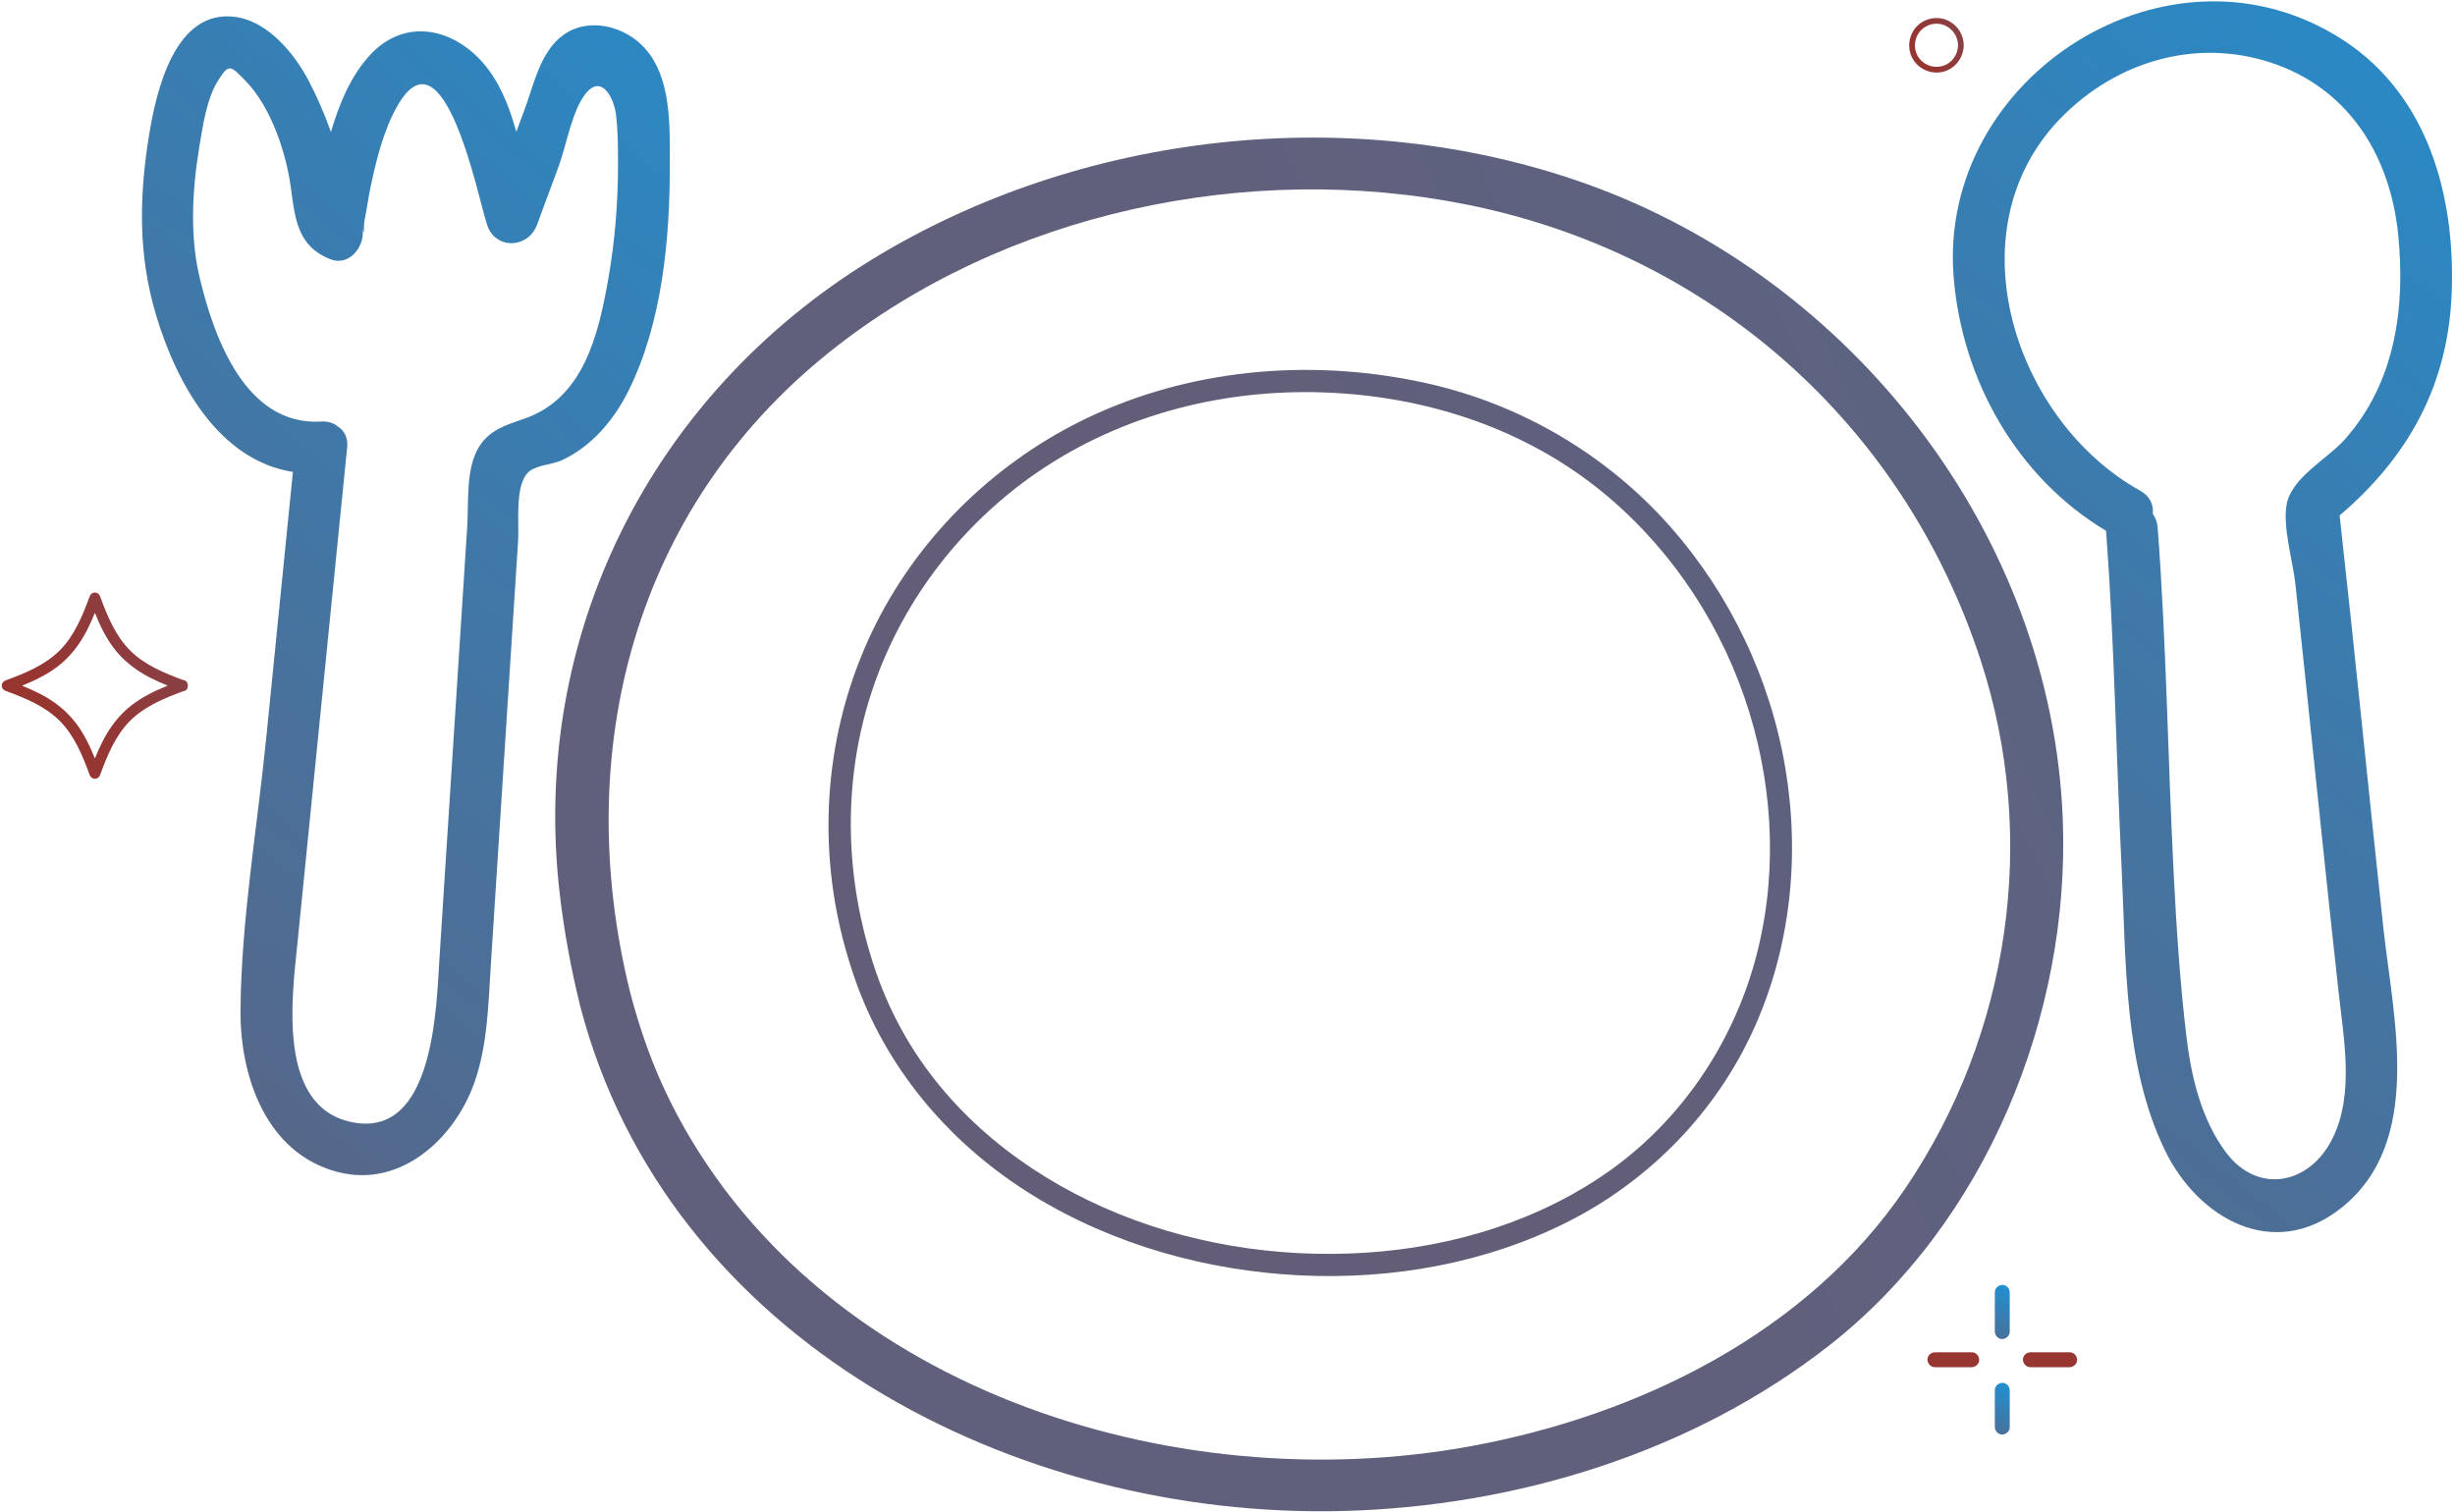 <?xml version="1.0" encoding="UTF-8"?>
<svg width="690px" height="425px" viewBox="0 0 690 425" version="1.1" xmlns="http://www.w3.org/2000/svg" xmlns:xlink="http://www.w3.org/1999/xlink">
    <!-- Generator: Sketch 53 (72520) - https://sketchapp.com -->
    <title>Group 2</title>
    <desc>Created with Sketch.</desc>
    <defs>
        <linearGradient x1="154.43%" y1="300.942%" x2="719.438%" y2="0%" id="linearGradient-1">
            <stop stop-color="#973531" offset="0%"></stop>
            <stop stop-color="#1E92D5" offset="100%"></stop>
        </linearGradient>
        <linearGradient x1="154.609%" y1="300.942%" x2="720.585%" y2="0%" id="linearGradient-2">
            <stop stop-color="#973531" offset="0%"></stop>
            <stop stop-color="#1E92D5" offset="100%"></stop>
        </linearGradient>
        <linearGradient x1="58.696%" y1="300.942%" x2="105.748%" y2="0%" id="linearGradient-3">
            <stop stop-color="#973531" offset="0%"></stop>
            <stop stop-color="#1E92D5" offset="100%"></stop>
        </linearGradient>
        <linearGradient x1="57.926%" y1="300.942%" x2="100.809%" y2="0%" id="linearGradient-4">
            <stop stop-color="#973531" offset="0%"></stop>
            <stop stop-color="#1E92D5" offset="100%"></stop>
        </linearGradient>
        <linearGradient x1="154.629%" y1="70.851%" x2="720.712%" y2="45.845%" id="linearGradient-5">
            <stop stop-color="#973531" offset="0%"></stop>
            <stop stop-color="#1E92D5" offset="100%"></stop>
        </linearGradient>
        <linearGradient x1="154.629%" y1="69.007%" x2="720.712%" y2="46.213%" id="linearGradient-6">
            <stop stop-color="#973531" offset="0%"></stop>
            <stop stop-color="#1E92D5" offset="100%"></stop>
        </linearGradient>
        <linearGradient x1="154.629%" y1="258.296%" x2="720.712%" y2="8.497%" id="linearGradient-7">
            <stop stop-color="#60607C" offset="0%"></stop>
            <stop stop-color="#1E92D5" offset="100%"></stop>
        </linearGradient>
        <linearGradient x1="154.629%" y1="272.052%" x2="720.712%" y2="5.756%" id="linearGradient-8">
            <stop stop-color="#635D77" offset="0%"></stop>
            <stop stop-color="#1E92D5" offset="100%"></stop>
        </linearGradient>
        <linearGradient x1="71.704%" y1="300.942%" x2="189.129%" y2="0%" id="linearGradient-9">
            <stop stop-color="#973531" offset="0%"></stop>
            <stop stop-color="#1E92D5" offset="100%"></stop>
        </linearGradient>
        <linearGradient x1="67.204%" y1="300.942%" x2="160.284%" y2="0%" id="linearGradient-10">
            <stop stop-color="#973531" offset="0%"></stop>
            <stop stop-color="#1E92D5" offset="100%"></stop>
        </linearGradient>
    </defs>
    <g id="Page-1" stroke="none" stroke-width="1" fill="none" fill-rule="evenodd">
        <g id="Cooking_doodle_icons_kitchen_utensils_line_food_restaurant_logo" transform="translate(-228, -1306)">
            <g id="Group-2" transform="translate(228.491, 1306.38)">
                <path d="M36.761,197.66 C33.171,200.37 30.468,203.89 28.424,207.88 C27.597,209.49 26.867,211.15 26.184,212.83 C24.78,209.35 23.143,205.94 20.882,202.95 C18.17,199.36 14.649,196.65 10.659,194.61 C9.047,193.78 7.386,193.05 5.707,192.37 C9.191,190.96 12.602,189.33 15.593,187.07 C19.183,184.35 21.886,180.83 23.931,176.84 C24.757,175.23 25.488,173.57 26.171,171.89 C27.575,175.38 29.212,178.79 31.473,181.78 C34.185,185.37 37.706,188.07 41.695,190.12 C43.308,190.94 44.968,191.67 46.649,192.36 C43.164,193.76 39.753,195.4 36.761,197.66 Z M51.025,190.8 C45.684,188.83 40.158,186.56 36.069,182.47 C31.918,178.32 29.636,172.68 27.645,167.27 C27.116,165.83 25.24,165.82 24.71,167.27 C22.719,172.68 20.437,178.32 16.285,182.47 C12.133,186.62 6.498,188.9 1.08,190.89 C-0.359,191.42 -0.361,193.3 1.08,193.83 C6.498,195.82 12.133,198.1 16.285,202.25 C20.437,206.41 22.719,212.04 24.71,217.46 C25.239,218.9 27.115,218.9 27.645,217.46 C29.636,212.04 31.918,206.41 36.069,202.25 C40.158,198.17 45.685,195.89 51.025,193.92 C51.793,193.9 52.275,193.2 52.302,192.46 C52.304,192.43 52.304,192.4 52.304,192.37 C52.304,192.33 52.304,192.3 52.302,192.26 C52.273,191.52 51.792,190.82 51.025,190.8 L51.025,190.8 Z" id="Fill-97" fill="url(#linearGradient-1)"></path>
                <path d="M538.588,9.19 C539.882,7.07 542.463,5.9 544.915,6.39 C547.765,6.97 549.794,9.46 549.833,12.35 C549.799,14.86 548.25,17.2 545.858,18.05 C543.439,18.92 540.707,18.18 539.068,16.2 C537.443,14.23 537.268,11.36 538.588,9.19 Z M545.254,19.88 C548.838,19.2 551.389,15.95 551.437,12.35 C551.394,9.13 549.399,6.26 546.367,5.14 C543.394,4.04 539.89,5 537.879,7.44 C535.827,9.94 535.512,13.55 537.203,16.32 C538.873,19.07 542.109,20.47 545.254,19.88 L545.254,19.88 Z" id="Fill-98" fill="url(#linearGradient-2)"></path>
                <path d="M562.271,388.35 C561.136,388.4 560.176,389.27 560.176,390.44 C560.176,393.89 560.176,397.34 560.176,400.79 C560.176,401.88 561.139,402.93 562.271,402.88 C563.406,402.83 564.366,401.96 564.366,400.79 C564.366,397.34 564.366,393.89 564.366,390.44 C564.366,389.35 563.402,388.3 562.271,388.35" id="Fill-99" fill="url(#linearGradient-3)"></path>
                <path d="M562.271,360.82 C561.136,360.87 560.176,361.74 560.176,362.92 C560.176,366.6 560.176,370.27 560.176,373.95 C560.176,375.04 561.139,376.09 562.271,376.04 C563.406,375.99 564.366,375.12 564.366,373.95 C564.366,370.27 564.366,366.6 564.366,362.92 C564.366,361.82 563.402,360.77 562.271,360.82" id="Fill-100" fill="url(#linearGradient-4)"></path>
                <path d="M553.679,379.76 C550.232,379.76 546.784,379.76 543.337,379.76 C542.241,379.76 541.191,380.72 541.242,381.85 C541.293,382.99 542.162,383.95 543.337,383.95 C546.784,383.95 550.232,383.95 553.679,383.95 C554.775,383.95 555.825,382.98 555.774,381.85 C555.723,380.72 554.854,379.76 553.679,379.76" id="Fill-101" fill="url(#linearGradient-5)"></path>
                <path d="M581.205,379.76 C577.528,379.76 573.851,379.76 570.174,379.76 C569.078,379.76 568.028,380.72 568.079,381.85 C568.13,382.99 569,383.95 570.174,383.95 C573.851,383.95 577.528,383.95 581.205,383.95 C582.301,383.95 583.35,382.98 583.3,381.85 C583.249,380.72 582.379,379.76 581.205,379.76" id="Fill-102" fill="url(#linearGradient-6)"></path>
                <path d="M535.046,333.64 C507.542,374.29 460.222,397.46 412.954,406.15 C328.908,421.61 228.191,389.68 188.02,309.51 C183.035,299.56 179.351,289.12 176.56,278.36 C159.977,211.06 177.594,142.6 232.706,98.53 C281.858,59.22 350.538,44.82 411.834,57.14 C480.276,70.91 534.388,118.62 556.15,185.09 C572.488,234.98 564.517,290.09 535.046,333.64 Z M579.272,229.97 C576.181,149.66 519.947,77.85 445.207,51.25 C380.087,28.08 303.441,36.49 244.571,72.57 C182.471,110.63 148.34,178.37 156.844,251.03 C158.076,261.55 159.989,271.94 162.524,282.23 C186.979,376.52 284.892,426.82 377.219,424.37 C425.721,423.08 475.365,407.89 513.805,377.7 C557.644,343.26 581.395,285.15 579.272,229.97 L579.272,229.97 Z" id="Fill-103" fill="url(#linearGradient-7)"></path>
                <path d="M492.646,270.16 C486.144,293.39 471.964,314.36 452.301,328.45 C432.339,342.75 407.997,350.15 383.635,351.75 C358.537,353.4 332.755,349.29 309.712,339.07 C287.144,329.07 267.067,313.15 254.423,291.73 C251.33,286.49 248.701,280.99 246.576,275.29 C236.873,248.81 235.774,219.86 244.856,193.05 C253.44,167.7 270.76,145.67 293.107,131.02 C317.854,114.79 347.552,108.13 376.931,110.22 C404.278,112.16 430.695,121.56 451.7,139.45 C470.29,155.29 483.965,176.48 491.152,199.79 C498.161,222.53 499.08,247.18 492.646,270.16 Z M468.957,147.67 C451.085,127.43 426.95,113.26 400.608,107.38 C369.775,100.5 336.849,102.85 307.918,115.81 C282.18,127.34 260.404,147.38 247.105,172.28 C233.569,197.63 229.285,227.03 234.551,255.24 C235.931,262.63 237.973,269.88 240.561,276.95 C249.787,301.71 267.552,321.97 289.969,335.75 C312.413,349.55 338.671,356.85 364.899,358.14 C390.77,359.41 417.301,354.72 440.475,342.92 C463.278,331.3 481.84,312.23 492.416,288.88 C502.813,265.93 505.452,240.22 501.281,215.46 C497.069,190.45 485.746,166.68 468.957,147.67 L468.957,147.67 Z" id="Fill-104" fill="url(#linearGradient-8)"></path>
                <path d="M146.932,117.3 C142.007,119.01 137.247,120.36 134.256,125.05 C130.33,131.21 131.275,140.69 130.834,147.55 C128.238,187.93 125.641,228.31 123.045,268.69 C122.157,282.49 121.601,319.79 98.443,315.08 C77.115,310.75 81.648,279.43 83.16,264.26 C87.772,217.97 92.44,171.69 97.077,125.4 C97.358,122.59 96.229,120.65 94.494,119.54 C93.353,118.57 91.792,118 89.799,118.12 C68.534,119.4 59.637,94.58 55.598,77.56 C52.861,66.02 53.484,53.19 55.568,40.67 C56.575,34.62 57.631,27.1 61.056,21.85 C63.829,17.6 64.244,17.92 68.598,22.43 C75.713,29.79 79.965,42.58 81.29,52.62 C82.442,61.35 83.293,68.98 92.38,72.5 C97.922,74.65 102.392,68.44 101.333,63.55 C102.054,66.88 101.659,63.14 101.928,61.81 C102.592,58.54 103.003,55.23 103.702,51.96 C105.317,44.41 107.249,36.48 111.027,29.69 C124.202,6.01 133.889,55.2 136.406,62.82 C138.749,69.91 147.946,69.51 150.441,62.82 C152.498,57.3 154.534,51.77 156.57,46.25 C158.708,40.44 160.247,30.9 164.028,26.05 C168.513,20.28 172.028,27.07 172.618,31.68 C173.204,36.27 173.206,41 173.212,45.62 C173.229,56.58 172.341,67.56 170.417,78.36 C167.633,93.98 163.442,111.57 146.932,117.3 Z M176.133,109.51 C185.652,90.39 187.821,66.68 187.769,45.62 C187.742,35.16 188.279,21.75 180.898,13.35 C175.295,6.97 164.966,4.23 157.719,9.54 C151.425,14.15 149.576,23.28 147.007,30.24 C146.216,32.38 145.427,34.53 144.637,36.67 C142.077,27.62 138.48,19.05 131.13,13.37 C122.445,6.66 111.762,6.52 103.945,14.63 C98.256,20.53 94.89,28.66 92.519,36.73 C90.739,31.67 88.502,26.53 86.118,22.05 C82.161,14.6 74.918,5.85 66.077,4.44 C48.721,1.66 43.403,25.21 41.387,37.71 C38.605,54.96 38.317,71.26 43.342,88.09 C49.116,107.43 60.974,128.96 81.831,132.29 C79.333,157.22 76.834,182.15 74.335,207.08 C71.8,232.37 67.293,258.32 67.108,283.75 C66.972,302.39 74.415,323.98 94.573,329.12 C112.18,333.61 127.226,319.66 132.778,304.13 C136.566,293.54 136.757,281.8 137.471,270.71 C138.337,257.25 139.202,243.79 140.067,230.33 C141.755,204.08 143.443,177.84 145.13,151.59 C145.462,146.44 144.046,135.33 148.398,132.02 C150.627,130.32 154.894,130.21 157.547,128.95 C165.895,125 172.072,117.66 176.133,109.51 L176.133,109.51 Z" id="Fill-105" fill="url(#linearGradient-9)"></path>
                <path d="M642.191,141.43 C641.022,147.85 643.955,157.35 644.661,163.88 C645.604,172.62 646.527,181.36 647.441,190.1 C650.535,219.64 653.546,249.2 656.82,278.73 C658.27,291.81 661.217,307.26 655.094,319.63 C648.605,332.74 634.065,335.42 625.18,323.62 C618.235,314.4 615.388,302.38 614.041,291.15 C612.215,275.93 611.224,260.58 610.445,245.27 C608.794,212.82 608.395,180.34 605.939,147.93 C605.822,146.39 605.319,145.12 604.574,144.08 C604.832,141.65 603.85,139.14 601.035,137.57 C565.836,118 548.172,64.65 578.359,33.18 C594.468,16.39 618.133,9.71 640.122,18.06 C660.519,25.81 671.357,44.28 673.522,65.41 C675.634,86.03 672.746,107.08 658.629,123.04 C653.635,128.69 643.581,133.8 642.191,141.43 Z M688.583,81.9 C689.6,54.84 682.025,26.6 658.312,11.04 C609.752,-20.83 543.977,20.89 548.606,77.58 C550.967,106.5 566.409,133.86 591.444,148.84 C593.795,180.34 594.249,211.9 595.799,243.44 C597.08,269.49 596.334,299.17 608.066,323.15 C617.402,342.23 638.524,354.21 657.46,339.25 C680.921,320.71 672.098,285.71 669.365,260.39 C665.198,221.77 661.378,183.12 657.083,144.52 C676.367,128.09 687.606,107.91 688.583,81.9 L688.583,81.9 Z" id="Fill-106" fill="url(#linearGradient-10)"></path>
            </g>
        </g>
    </g>
</svg>